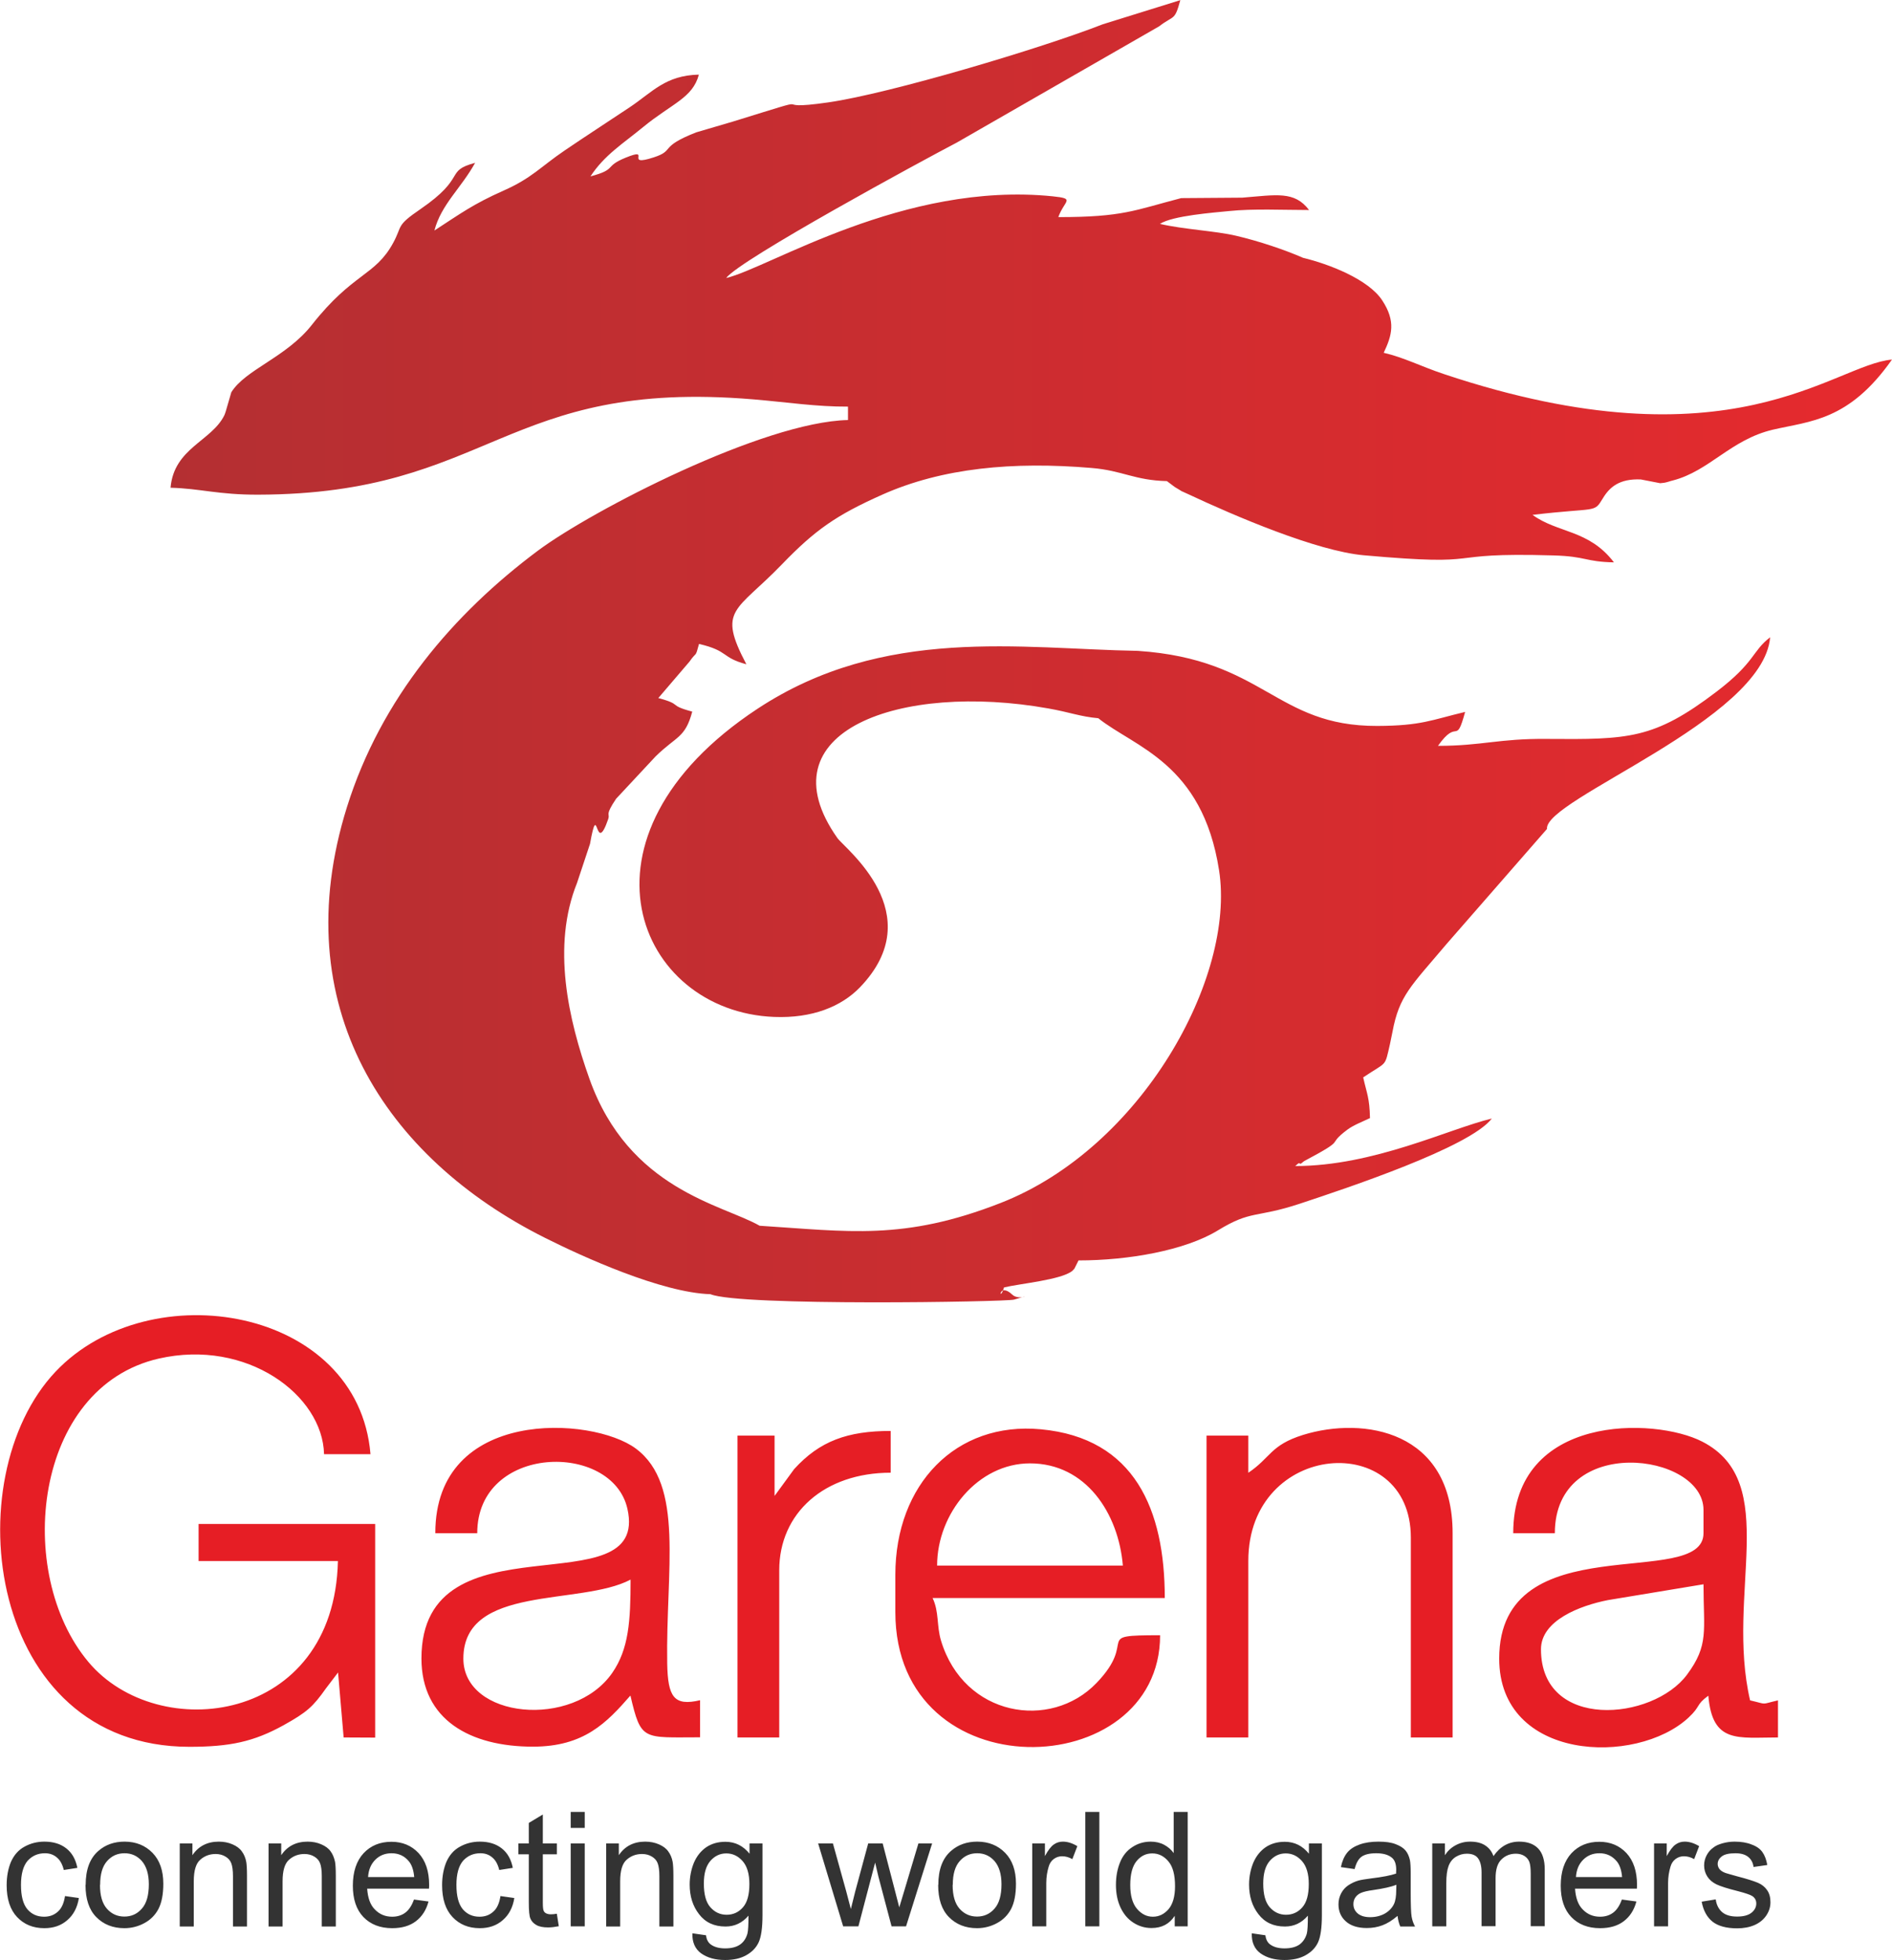 <?xml version="1.0" encoding="UTF-8"?>
<!DOCTYPE svg PUBLIC "-//W3C//DTD SVG 1.1//EN" "http://www.w3.org/Graphics/SVG/1.1/DTD/svg11.dtd">
<!-- Creator: CorelDRAW X5 -->
<svg xmlns="http://www.w3.org/2000/svg" xml:space="preserve" width="125.483mm" height="130mm" style="shape-rendering:geometricPrecision; text-rendering:geometricPrecision; image-rendering:optimizeQuality; fill-rule:evenodd; clip-rule:evenodd"
viewBox="0 0 12548 13000"
 xmlns:xlink="http://www.w3.org/1999/xlink">
 <defs>
  <style type="text/css">
   <![CDATA[
    .fil1 {fill:#E61E25}
    .fil2 {fill:#333333;fill-rule:nonzero}
    .fil0 {fill:url(#id0)}
   ]]>
  </style>
  <linearGradient id="id0" gradientUnits="userSpaceOnUse" x1="1131.66" y1="4333.26" x2="12548.3" y2="4333.26">
   <stop offset="0" style="stop-color:#B42F32"/>
   <stop offset="1" style="stop-color:#E62A2E"/>
  </linearGradient>
 </defs>
 <g id="Layer_x0020_1">
  <path class="fil0" d="M7283 4763c240,193 691,296 802,1009 111,711 -514,1842 -1449,2207 -644,252 -1011,188 -1598,151 -246,-141 -867,-238 -1129,-975 -140,-394 -251,-879 -82,-1299l86 -259c56,-313 31,96 121,-165 13,-39 -25,-19 52,-134l262 -281c140,-137 196,-121 243,-297 -167,-45 -58,-45 -225,-90l207 -242c48,-70 37,-20 63,-117 200,47 144,89 314,135 -194,-368 -70,-346 236,-663 222,-230 361,-326 663,-461 400,-179 871,-222 1391,-178 205,17 284,82 499,87l52 39c78,46 13,12 88,47 309,145 853,378 1166,406 864,77 468,-22 1257,1 219,6 209,42 402,46 -166,-218 -373,-193 -540,-315 431,-51 406,-10 466,-109 45,-75 110,-132 252,-126l129 25c7,0 20,-3 27,-3 7,-1 21,-5 28,-7 7,-2 21,-7 28,-8 244,-63 384,-271 664,-337 249,-58 504,-58 790,-465 -388,33 -1062,734 -2972,96 -145,-48 -267,-111 -399,-141 55,-116 82,-208 -10,-348 -92,-140 -354,-241 -525,-282 -118,-52 -293,-111 -443,-146 -140,-33 -348,-42 -506,-79 84,-55 360,-75 457,-85 162,-17 365,-7 532,-7 -97,-128 -216,-100 -443,-82l-405 3c-312,81 -384,126 -815,126 40,-112 117,-122 -38,-138 -987,-100 -1880,475 -2165,542 90,-122 1312,-785 1529,-898l1342 -771c100,-77 103,-33 141,-174l-514 160c-409,160 -1412,459 -1820,518 -451,65 18,-74 -632,127l-245 72c-252,99 -137,119 -282,166 -203,66 -4,-72 -186,2 -147,60 -53,76 -233,124 93,-142 213,-215 349,-327 193,-158 329,-193 370,-348 -222,5 -307,115 -458,216 -154,103 -279,183 -432,287 -162,110 -217,183 -407,267 -200,89 -283,151 -457,264 45,-173 179,-283 270,-449 -206,56 -49,92 -364,308 -164,112 -116,107 -180,224 -120,220 -266,196 -539,543 -169,215 -441,296 -534,447l-37 127c-2,6 -6,19 -9,25 -85,173 -334,217 -357,481 198,5 315,47 582,46 1546,-4 1626,-771 3285,-632 234,20 417,49 626,48l0 89c-561,12 -1696,598 -2056,866 -559,417 -1041,979 -1267,1701 -413,1320 256,2328 1315,2858 249,125 772,363 1096,373 193,81 1964,51 2013,36 144,-45 34,10 -10,-32 -95,-90 -90,62 -56,-49 110,-26 378,-50 452,-109 4,-3 12,-13 15,-16l27 -54c331,0 706,-66 924,-199 224,-137 249,-80 543,-177 314,-104 1129,-375 1274,-565 -285,68 -782,315 -1304,315 9,-7 25,-25 30,-17 5,9 23,-13 30,-16 299,-159 135,-95 287,-209 40,-30 108,-56 149,-76 -3,-137 -21,-162 -45,-270 162,-109 141,-63 178,-223l16 -78c45,-242 122,-303 360,-585l665 -762c-22,-196 1434,-722 1480,-1271 -121,92 -96,163 -356,361 -415,316 -582,317 -1127,313 -316,-3 -427,46 -720,46 134,-190 117,6 180,-225 -222,53 -291,92 -583,93 -677,2 -748,-442 -1588,-498 -773,-13 -1683,-169 -2522,384 -1287,848 -798,2008 110,2044 254,10 446,-69 569,-196 471,-489 -101,-922 -149,-990 -502,-711 421,-1035 1399,-860 142,25 210,54 332,65z"/>
  <path class="fil1" d="M1255 11586c268,0 427,-33 627,-144 154,-86 193,-121 280,-244l80 -105 37 431 209 1 0 -1417 -1171 0 0 246 924 0c-24,1081 -1194,1220 -1655,669 -494,-589 -365,-1822 467,-2012 584,-133 1087,242 1096,634l308 0c-81,-975 -1462,-1208 -2088,-548 -671,708 -453,2489 887,2489zm1633 -1417l277 0c0,-591 895,-609 996,-162 151,669 -1366,22 -1366,993 0,408 325,585 739,585 339,0 489,-158 647,-339 71,304 82,277 462,277l0 -246c-174,41 -214,-22 -218,-244 -10,-622 116,-1184 -208,-1425 -290,-216 -1330,-273 -1330,560zm185 832c0,397 728,470 988,94 109,-158 121,-343 121,-618 -332,176 -1109,30 -1109,524zm6962 -832l277 0c0,-661 986,-535 986,-154l0 154c0,384 -1355,-64 -1355,832 0,680 908,713 1255,392 85,-79 46,-83 132,-146 27,319 195,277 462,277l0 -246c-121,28 -64,28 -185,0 -164,-705 209,-1446 -317,-1716 -316,-163 -1254,-185 -1254,607zm185 770c0,540 741,476 969,168 146,-197 109,-290 109,-599l-634 105c-183,36 -444,134 -444,326zm-4282 -493l0 246c0,1198 1756,1138 1756,154 -459,0 -139,23 -422,317 -305,317 -879,222 -1031,-281 -30,-99 -12,-191 -56,-283l1540 0c0,-585 -199,-1061 -822,-1119 -563,-53 -965,365 -965,965zm277 -62l1232 0c-29,-347 -245,-678 -616,-678 -345,0 -616,333 -616,678zm2064 -616l0 -246 -277 0 0 2002 277 0 0 -1171c0,-797 1078,-874 1078,-154l0 1325 277 0 0 -1355c0,-680 -589,-776 -991,-652 -219,68 -215,152 -365,252zm-3142 154l0 -400 -246 0 0 2002 277 0 0 -1109c0,-380 300,-647 739,-647l0 -277c-286,0 -471,67 -640,253l-130 178z"/>
  <path class="fil2" d="M432 12576l91 13c-10,63 -36,112 -77,147 -41,36 -92,53 -152,53 -75,0 -135,-25 -181,-74 -46,-49 -69,-119 -69,-211 0,-59 10,-111 29,-156 20,-44 49,-78 90,-100 40,-22 84,-33 131,-33 60,0 108,15 146,45 38,30 62,73 73,129l-90 14c-9,-37 -24,-65 -46,-83 -22,-19 -48,-28 -79,-28 -47,0 -85,17 -115,50 -29,34 -44,87 -44,160 0,74 14,127 42,161 28,33 65,50 111,50 37,0 67,-11 92,-34 25,-22 40,-57 47,-103zm136 -74c0,-102 28,-177 85,-226 47,-41 105,-61 173,-61 75,0 137,25 185,74 48,49 72,118 72,205 0,71 -11,126 -32,167 -21,40 -52,72 -93,94 -40,22 -85,34 -133,34 -77,0 -139,-25 -187,-74 -48,-49 -71,-120 -71,-213zm95 0c0,70 15,123 46,158 31,35 70,52 116,52 46,0 85,-17 116,-53 31,-35 46,-89 46,-161 0,-68 -16,-119 -46,-154 -31,-35 -69,-52 -115,-52 -47,0 -85,17 -116,52 -31,35 -46,87 -46,157zm529 275l0 -550 84 0 0 78c40,-60 99,-90 175,-90 33,0 64,6 91,18 28,12 49,28 62,47 14,19 24,42 29,69 3,17 5,48 5,91l0 338 -93 0 0 -334c0,-38 -4,-66 -11,-85 -7,-19 -20,-34 -39,-45 -18,-11 -40,-17 -65,-17 -40,0 -74,13 -102,38 -29,25 -43,73 -43,143l0 300 -93 0zm589 0l0 -550 84 0 0 78c40,-60 99,-90 175,-90 33,0 64,6 91,18 28,12 49,28 62,47 14,19 23,42 29,69 3,17 5,48 5,91l0 338 -93 0 0 -334c0,-38 -4,-66 -11,-85 -7,-19 -20,-34 -39,-45 -18,-11 -40,-17 -65,-17 -40,0 -74,13 -102,38 -29,25 -43,73 -43,143l0 300 -93 0zm965 -178l96 13c-15,56 -43,100 -84,131 -41,31 -93,46 -157,46 -80,0 -144,-25 -191,-74 -47,-49 -70,-119 -70,-208 0,-92 24,-164 71,-215 48,-51 109,-76 185,-76 73,0 133,25 180,75 46,50 70,120 70,211 0,5 0,14 -1,25l-410 0c4,60 20,107 51,138 31,32 69,48 115,48 34,0 63,-9 87,-27 24,-18 43,-47 57,-86zm-305 -149l306 0c-4,-46 -16,-81 -35,-104 -29,-36 -68,-54 -115,-54 -43,0 -79,14 -108,43 -29,29 -45,67 -48,115zm879 126l91 13c-10,63 -36,112 -77,147 -41,36 -92,53 -152,53 -75,0 -135,-25 -181,-74 -46,-49 -69,-119 -69,-211 0,-59 10,-111 29,-156 20,-44 49,-78 90,-100 40,-22 84,-33 131,-33 60,0 108,15 146,45 38,30 62,73 73,129l-90 14c-9,-37 -24,-65 -46,-83 -22,-19 -48,-28 -79,-28 -47,0 -85,17 -115,50 -29,34 -44,87 -44,160 0,74 14,127 42,161 28,33 65,50 111,50 37,0 67,-11 92,-34 25,-22 40,-57 47,-103zm373 118l13 82c-26,5 -50,8 -70,8 -34,0 -60,-5 -79,-16 -19,-11 -32,-25 -39,-42 -8,-17 -11,-54 -11,-110l0 -317 -69 0 0 -72 69 0 0 -136 93 -56 0 192 93 0 0 72 -93 0 0 322c0,27 2,44 5,51 3,8 8,14 16,18 7,4 18,7 32,7 10,0 24,-1 41,-4zm92 -570l0 -106 93 0 0 106 -93 0zm0 653l0 -550 93 0 0 550 -93 0zm235 0l0 -550 84 0 0 78c40,-60 99,-90 175,-90 33,0 64,6 91,18 28,12 49,28 62,47 14,19 24,42 29,69 3,17 5,48 5,91l0 338 -93 0 0 -334c0,-38 -4,-66 -11,-85 -7,-19 -20,-34 -39,-45 -18,-11 -40,-17 -65,-17 -40,0 -74,13 -102,38 -29,25 -43,73 -43,143l0 300 -93 0zm572 46l90 13c4,28 14,48 32,61 23,17 55,26 95,26 43,0 76,-9 100,-26 24,-17 39,-41 48,-72 5,-19 7,-59 7,-119 -41,48 -92,72 -152,72 -76,0 -134,-27 -176,-82 -42,-54 -62,-120 -62,-196 0,-52 10,-101 28,-145 19,-44 46,-78 82,-103 36,-24 78,-36 127,-36 65,0 118,27 160,79l0 -68 86 0 0 475c0,86 -9,146 -26,182 -17,36 -45,64 -83,85 -38,21 -84,31 -139,31 -66,0 -118,-15 -159,-44 -40,-29 -60,-74 -58,-133zm76 -330c0,72 14,124 43,157 29,33 65,50 108,50 43,0 79,-16 108,-49 29,-33 43,-84 43,-155 0,-67 -15,-118 -45,-152 -30,-34 -66,-51 -108,-51 -42,0 -77,17 -106,50 -29,34 -43,83 -43,150zm924 284l-166 -550 98 0 88 317 31 118c1,-6 11,-44 28,-113l87 -322 96 0 83 319 27 105 32 -106 95 -318 91 0 -173 550 -96 0 -87 -329 -22 -94 -111 423 -99 0zm631 -275c0,-102 28,-177 85,-226 47,-41 105,-61 173,-61 75,0 137,25 185,74 48,49 72,118 72,205 0,71 -11,126 -32,167 -21,40 -52,72 -93,94 -40,22 -85,34 -133,34 -77,0 -139,-25 -187,-74 -48,-49 -71,-120 -71,-213zm95 0c0,70 15,123 46,158 31,35 70,52 116,52 46,0 85,-17 116,-53 31,-35 46,-89 46,-161 0,-68 -16,-119 -46,-154 -31,-35 -69,-52 -115,-52 -47,0 -85,17 -116,52 -31,35 -46,87 -46,157zm528 275l0 -550 84 0 0 84c21,-39 41,-65 59,-77 18,-13 38,-19 60,-19 31,0 63,10 96,30l-33 86c-23,-13 -45,-19 -68,-19 -20,0 -39,6 -55,18 -16,12 -28,29 -34,51 -10,33 -16,69 -16,109l0 287 -93 0zm352 0l0 -759 93 0 0 759 -93 0zm593 0l0 -70c-35,54 -86,81 -154,81 -44,0 -84,-12 -121,-36 -37,-24 -65,-58 -85,-101 -20,-43 -30,-93 -30,-149 0,-55 9,-104 27,-149 18,-45 46,-79 82,-102 36,-24 77,-36 122,-36 33,0 63,7 89,21 26,14 47,32 63,55l0 -273 93 0 0 759 -87 0zm-295 -274c0,70 15,123 45,158 30,35 65,52 105,52 41,0 75,-17 104,-50 28,-33 43,-84 43,-152 0,-75 -14,-130 -44,-165 -29,-35 -65,-53 -107,-53 -42,0 -76,17 -104,51 -28,34 -42,87 -42,159zm806 320l90 13c4,28 14,48 32,61 23,17 55,26 95,26 43,0 76,-9 100,-26 23,-17 39,-41 48,-72 5,-19 7,-59 7,-119 -41,48 -92,72 -152,72 -76,0 -134,-27 -176,-82 -42,-54 -62,-120 -62,-196 0,-52 10,-101 28,-145 19,-44 46,-78 82,-103 36,-24 78,-36 127,-36 65,0 118,27 160,79l0 -68 86 0 0 475c0,86 -9,146 -26,182 -17,36 -45,64 -83,85 -38,21 -84,31 -139,31 -66,0 -118,-15 -159,-44 -40,-29 -60,-74 -58,-133zm76 -330c0,72 14,124 43,157 29,33 65,50 108,50 43,0 79,-16 108,-49 29,-33 43,-84 43,-155 0,-67 -15,-118 -45,-152 -30,-34 -66,-51 -108,-51 -42,0 -77,17 -106,50 -29,34 -43,83 -43,150zm890 215c-35,30 -68,50 -100,62 -32,12 -66,18 -103,18 -60,0 -107,-15 -139,-44 -33,-29 -49,-67 -49,-113 0,-27 6,-51 18,-74 12,-22 28,-40 48,-53 20,-13 42,-24 67,-31 18,-5 46,-9 83,-14 75,-9 131,-20 166,-32 0,-13 1,-21 1,-24 0,-38 -9,-64 -27,-80 -24,-21 -59,-31 -106,-31 -44,0 -76,8 -97,23 -21,15 -36,43 -46,82l-91 -13c8,-39 22,-71 41,-95 19,-24 47,-42 83,-55 36,-13 78,-19 125,-19 47,0 85,5 115,17 29,11 51,25 65,42 14,17 23,38 29,64 3,16 5,45 5,86l0 124c0,86 2,141 6,164 4,23 11,45 23,66l-98 0c-9,-20 -15,-43 -18,-69zm-7 -207c-34,14 -85,25 -153,35 -39,5 -66,12 -82,19 -16,7 -28,17 -37,30 -9,13 -13,28 -13,44 0,25 9,45 28,62 19,16 46,25 83,25 36,0 68,-8 96,-23 28,-16 49,-37 62,-64 10,-21 15,-52 15,-93l1 -34zm238 276l0 -550 84 0 0 78c17,-27 40,-49 69,-65 29,-16 61,-25 98,-25 41,0 74,8 100,25 26,17 44,40 55,71 44,-64 101,-96 170,-96 55,0 97,15 126,45 29,30 44,77 44,139l0 377 -93 0 0 -346c0,-37 -3,-64 -9,-80 -6,-16 -17,-30 -33,-40 -16,-10 -35,-15 -56,-15 -39,0 -71,13 -97,39 -26,26 -38,67 -38,123l0 319 -93 0 0 -357c0,-41 -8,-72 -23,-93 -15,-21 -40,-31 -75,-31 -26,0 -50,7 -73,21 -22,14 -38,34 -48,61 -10,27 -15,65 -15,115l0 285 -93 0zm1258 -178l96 13c-15,56 -43,100 -84,131 -41,31 -93,46 -157,46 -80,0 -144,-25 -191,-74 -47,-49 -70,-119 -70,-208 0,-92 24,-164 71,-215 48,-51 109,-76 185,-76 73,0 133,25 180,75 46,50 70,120 70,211 0,5 0,14 -1,25l-410 0c4,60 20,107 51,138 31,32 69,48 115,48 34,0 63,-9 87,-27 24,-18 43,-47 57,-86zm-305 -149l306 0c-4,-46 -16,-81 -35,-104 -30,-36 -68,-54 -115,-54 -43,0 -79,14 -108,43 -29,29 -45,67 -48,115zm518 327l0 -550 84 0 0 84c21,-39 41,-65 59,-77 18,-13 38,-19 60,-19 31,0 63,10 96,30l-33 86c-23,-13 -45,-19 -68,-19 -20,0 -39,6 -55,18 -16,12 -28,29 -34,51 -10,33 -16,69 -16,109l0 287 -93 0zm317 -164l92 -15c5,37 20,65 43,85 24,20 57,29 99,29 43,0 75,-9 96,-26 21,-17 31,-38 31,-61 0,-21 -9,-38 -28,-50 -13,-8 -45,-19 -95,-32 -68,-17 -115,-32 -142,-45 -26,-13 -46,-30 -60,-52 -14,-22 -21,-47 -21,-73 0,-25 6,-47 17,-68 11,-21 26,-38 46,-52 14,-11 34,-20 59,-27 25,-7 52,-11 80,-11 43,0 81,6 113,19 33,12 57,29 72,51 15,21 26,50 32,85l-91 13c-4,-29 -16,-51 -36,-67 -20,-16 -48,-24 -84,-24 -43,0 -73,7 -91,21 -18,14 -27,31 -27,50 0,12 4,23 11,33 8,10 19,18 36,25 9,4 37,11 82,24 66,17 112,32 138,43 26,11 47,28 61,49 15,21 22,48 22,80 0,31 -9,60 -27,87 -18,27 -44,49 -78,64 -34,15 -73,22 -116,22 -71,0 -126,-15 -163,-44 -37,-30 -61,-73 -72,-132z"/>
 </g>
</svg>
